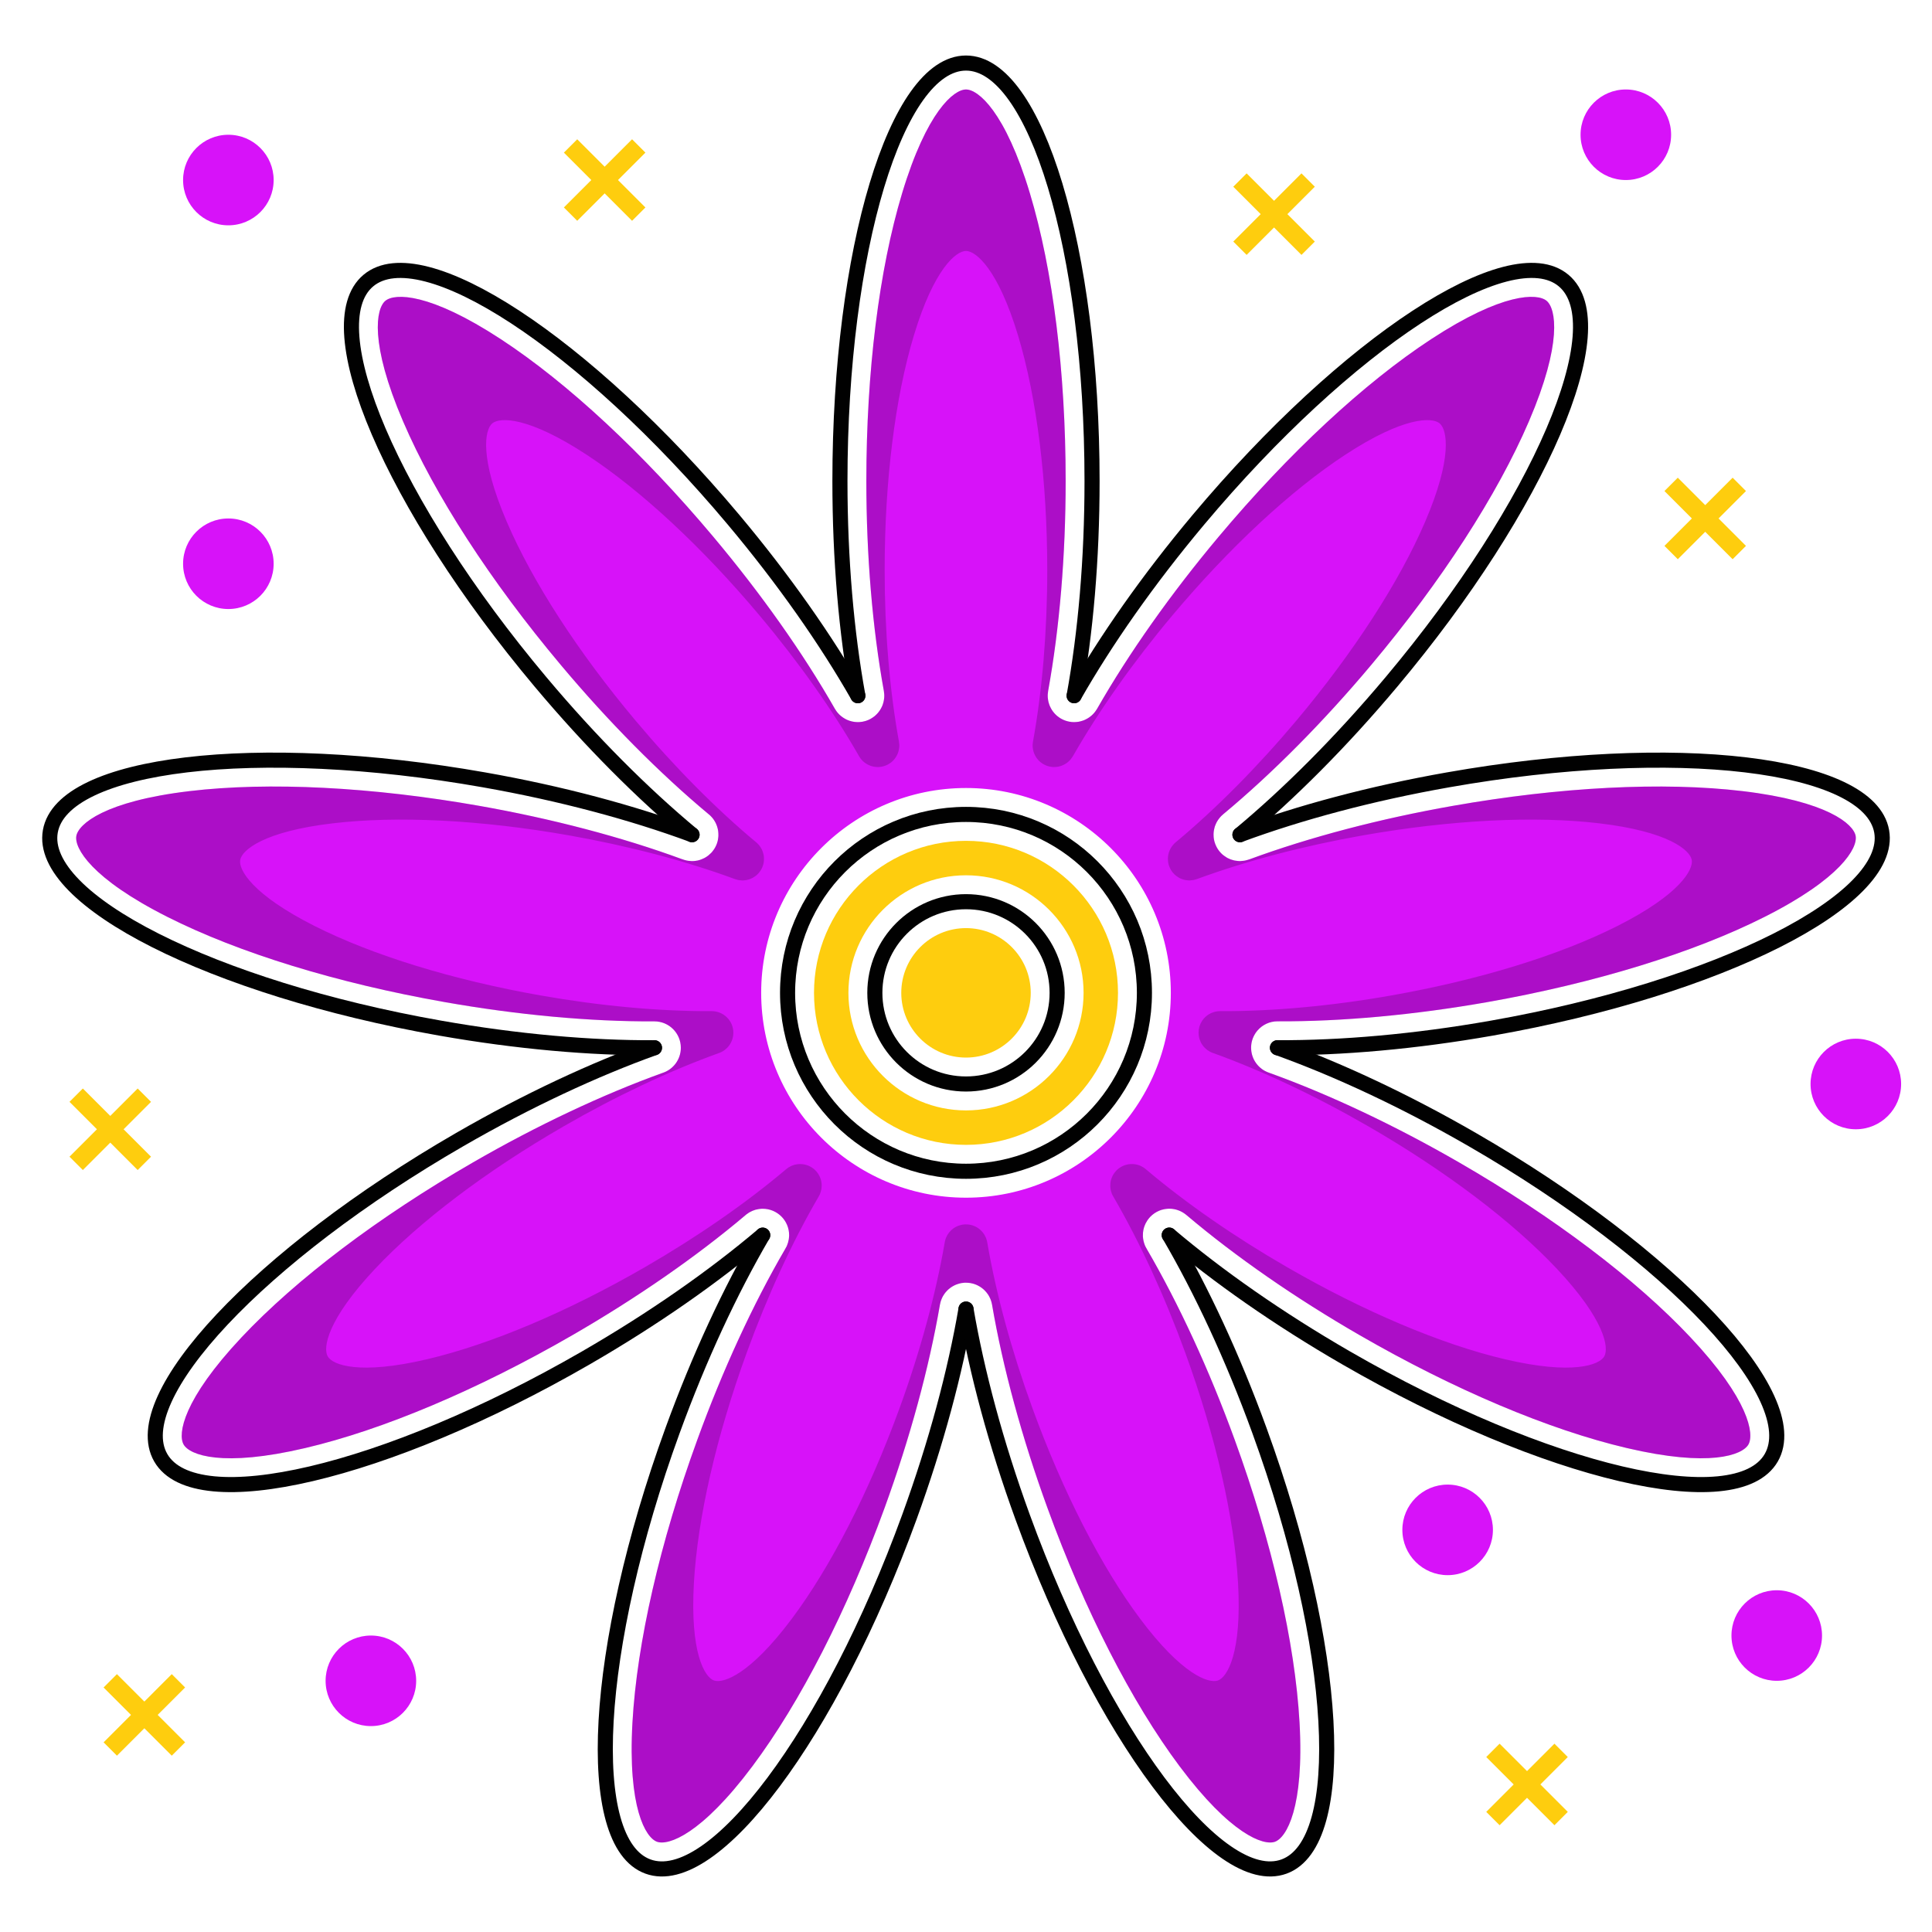 <?xml version="1.0" ?><!DOCTYPE svg  PUBLIC '-//W3C//DTD SVG 1.1//EN'  'http://www.w3.org/Graphics/SVG/1.1/DTD/svg11.dtd'><svg enable-background="new 0 0 512 512" height="512px" id="Calque_1" version="1.1" viewBox="0 0 512 512" width="512px" xml:space="preserve" xmlns="http://www.w3.org/2000/svg" xmlns:xlink="http://www.w3.org/1999/xlink"><path d="M256,245.958c-9.46,0-17.156,7.696-17.156,17.156c0,9.459,7.696,17.155,17.156,17.155  s17.156-7.696,17.156-17.155C273.156,253.654,265.46,245.958,256,245.958z" fill="#FECD0E"/><path d="M256,222.83c-22.21,0-40.28,18.07-40.28,40.28c0,22.22,18.07,40.29,40.28,40.29s40.28-18.07,40.28-40.29  C296.28,240.9,278.21,222.83,256,222.83z M256,294.27c-17.18,0-31.16-13.979-31.16-31.159c0-17.18,13.98-31.15,31.16-31.15  c17.18,0,31.16,13.97,31.16,31.15C287.16,280.29,273.179,294.27,256,294.27z" fill="#FECD0E"/><path d="M491.769,221.54c-0.56-3.16-7.5-9.22-29.979-11.89c-21.04-2.5-48.31-1.11-76.79,3.91  c-19.3,3.4-37.9,8.29-53.8,14.14c-0.04,0.02-0.09,0.03-0.13,0.04c-0.11,0.04-0.21,0.07-0.32,0.1c-0.26,0.09-0.52,0.16-0.78,0.21  c-0.13,0.03-0.26,0.04-0.39,0.06c-0.25,0.04-0.5,0.06-0.75,0.07c-0.07,0-0.15,0.02-0.22,0.02c-0.101,0-0.2-0.01-0.29-0.02  c-0.08,0-0.16,0-0.24-0.01c-0.29-0.02-0.58-0.06-0.87-0.12c-0.06-0.01-0.12-0.03-0.18-0.04c-0.24-0.05-0.48-0.12-0.721-0.21  c-0.069-0.02-0.149-0.05-0.22-0.07c-0.28-0.11-0.54-0.23-0.81-0.37c-0.061-0.04-0.12-0.08-0.181-0.11  c-0.22-0.13-0.43-0.27-0.63-0.42c-0.069-0.04-0.13-0.09-0.189-0.14c-0.221-0.16-0.431-0.34-0.62-0.54  c-0.03-0.03-0.05-0.05-0.07-0.08c-0.02-0.02-0.04-0.03-0.06-0.05c-0.061-0.07-0.12-0.14-0.181-0.21  c-0.08-0.09-0.149-0.17-0.229-0.26c-0.07-0.1-0.14-0.19-0.21-0.29c-0.061-0.09-0.13-0.19-0.2-0.29c-0.06-0.09-0.11-0.19-0.17-0.29  c-0.06-0.1-0.12-0.2-0.17-0.31c-0.05-0.1-0.101-0.2-0.14-0.31c-0.051-0.1-0.101-0.2-0.141-0.31s-0.08-0.21-0.109-0.32  c-0.04-0.11-0.08-0.22-0.11-0.32c-0.03-0.11-0.05-0.22-0.08-0.33c-0.021-0.11-0.05-0.22-0.07-0.33c-0.02-0.11-0.029-0.22-0.05-0.32  c-0.01-0.12-0.03-0.24-0.04-0.35c-0.01-0.11-0.01-0.21-0.01-0.32c-0.01-0.12-0.01-0.23-0.01-0.36c0-0.1,0.01-0.2,0.01-0.3  c0.01-0.12,0.02-0.24,0.03-0.37c0.01-0.1,0.029-0.19,0.04-0.29c0.02-0.12,0.04-0.25,0.069-0.37c0.021-0.1,0.04-0.19,0.07-0.29  c0.03-0.12,0.06-0.24,0.09-0.37c0.03-0.09,0.07-0.18,0.1-0.27c0.04-0.12,0.091-0.24,0.141-0.36c0.04-0.09,0.08-0.18,0.12-0.27  c0.06-0.12,0.109-0.23,0.17-0.35c0.05-0.09,0.109-0.17,0.16-0.26c0.069-0.11,0.13-0.22,0.199-0.33c0.061-0.08,0.131-0.17,0.19-0.25  c0.08-0.11,0.15-0.21,0.24-0.31c0.069-0.08,0.14-0.16,0.21-0.24c0.069-0.07,0.13-0.14,0.2-0.22c0.029-0.02,0.06-0.04,0.08-0.07  c0.02-0.02,0.029-0.03,0.05-0.05l0.01-0.01c0.04-0.04,0.09-0.07,0.13-0.11c0.07-0.06,0.14-0.13,0.21-0.2  c13.09-10.88,26.67-24.59,39.29-39.63c18.59-22.15,33.42-45.07,41.771-64.54c8.93-20.81,7.149-29.86,4.689-31.92  c-2.45-2.06-11.67-2.24-30.61,10.16c-17.72,11.6-37.72,30.19-56.31,52.35c-12.66,15.1-23.8,30.87-32.22,45.61  c-0.01,0.02-0.03,0.03-0.04,0.05c-0.03,0.05-0.061,0.1-0.09,0.15c-0.181,0.29-0.38,0.56-0.591,0.82  c-0.02,0.03-0.039,0.05-0.069,0.08c-0.24,0.28-0.5,0.53-0.771,0.76c-0.04,0.03-0.069,0.06-0.109,0.09  c-0.28,0.23-0.57,0.43-0.88,0.61c-0.04,0.03-0.091,0.05-0.131,0.07c-0.31,0.18-0.64,0.33-0.97,0.46c-0.04,0.01-0.08,0.02-0.109,0.03  c-0.341,0.12-0.681,0.21-1.021,0.28c-0.03,0-0.06,0.01-0.09,0.02c-0.37,0.06-0.74,0.09-1.12,0.1c-0.02,0-0.05,0.01-0.08,0.01  s-0.05-0.01-0.08-0.01c-0.109,0-0.22-0.01-0.33-0.01c-0.1-0.01-0.2-0.01-0.31-0.02c-0.12-0.02-0.24-0.04-0.37-0.06  c-0.061,0-0.11-0.01-0.17-0.02c-0.03,0-0.061-0.01-0.09-0.02c-0.15-0.03-0.29-0.06-0.44-0.1c-0.09-0.03-0.18-0.05-0.27-0.08  c-0.11-0.03-0.23-0.07-0.341-0.11c-0.119-0.05-0.229-0.09-0.35-0.14c-0.08-0.03-0.16-0.07-0.25-0.11c-0.13-0.07-0.27-0.13-0.4-0.21  c-0.029-0.01-0.06-0.02-0.079-0.04c-0.04-0.02-0.08-0.05-0.12-0.07c-0.13-0.08-0.271-0.17-0.4-0.26c-0.07-0.05-0.13-0.1-0.2-0.15  c-0.109-0.08-0.22-0.17-0.33-0.25c-0.08-0.07-0.149-0.14-0.229-0.21c-0.08-0.08-0.17-0.16-0.25-0.24c-0.08-0.09-0.16-0.17-0.24-0.26  c-0.07-0.08-0.14-0.16-0.2-0.24c-0.08-0.1-0.149-0.19-0.229-0.29c-0.061-0.09-0.12-0.17-0.17-0.26c-0.07-0.1-0.13-0.2-0.19-0.3  c-0.06-0.1-0.11-0.2-0.16-0.3c-0.05-0.09-0.1-0.18-0.14-0.28c-0.061-0.11-0.11-0.23-0.16-0.35c-0.03-0.08-0.06-0.17-0.09-0.25  c-0.05-0.13-0.09-0.27-0.13-0.4c-0.03-0.08-0.05-0.16-0.07-0.23c-0.03-0.14-0.06-0.29-0.09-0.43c-0.021-0.08-0.03-0.16-0.04-0.24  c-0.03-0.14-0.04-0.28-0.06-0.42c0-0.09-0.011-0.18-0.021-0.27c0-0.13-0.01-0.26-0.01-0.39c0-0.11,0.01-0.22,0.01-0.33  c0.01-0.11,0.021-0.22,0.03-0.33c0.01-0.13,0.03-0.26,0.05-0.39c0.01-0.06,0.01-0.12,0.02-0.19c3.03-16.69,4.641-35.93,4.641-55.64  c0-28.92-3.37-56.02-9.49-76.3c-6.54-21.68-13.71-27.46-16.92-27.46s-10.38,5.78-16.92,27.46c-6.12,20.28-9.49,47.38-9.49,76.3  c0,19.71,1.61,38.95,4.64,55.64c0.01,0.06,0.01,0.13,0.02,0.19c0.02,0.13,0.04,0.26,0.05,0.39c0.01,0.11,0.02,0.22,0.03,0.33  c0,0.11,0.01,0.22,0.01,0.33c0,0.13-0.01,0.26-0.01,0.39c-0.01,0.09-0.02,0.18-0.02,0.27c-0.02,0.14-0.03,0.28-0.06,0.42  c-0.01,0.08-0.02,0.16-0.04,0.24c-0.02,0.14-0.06,0.29-0.09,0.43c-0.02,0.07-0.04,0.15-0.07,0.23c-0.04,0.13-0.08,0.27-0.12,0.4  c-0.04,0.08-0.07,0.17-0.1,0.26c-0.05,0.11-0.1,0.23-0.15,0.34c-0.05,0.1-0.1,0.19-0.15,0.29c-0.05,0.1-0.1,0.19-0.16,0.29  c-0.06,0.1-0.12,0.21-0.19,0.31c-0.06,0.08-0.11,0.16-0.17,0.24c-0.07,0.1-0.15,0.21-0.23,0.31c-0.06,0.07-0.13,0.15-0.19,0.22  c-0.08,0.09-0.17,0.19-0.26,0.28c-0.07,0.07-0.15,0.15-0.23,0.22c-0.08,0.08-0.17,0.15-0.25,0.23c-0.1,0.08-0.2,0.15-0.3,0.23  c-0.08,0.06-0.16,0.12-0.24,0.17c-0.11,0.08-0.23,0.16-0.36,0.23c-0.04,0.03-0.09,0.07-0.14,0.09c-0.03,0.02-0.06,0.03-0.09,0.05  c-0.12,0.07-0.25,0.13-0.37,0.19c-0.09,0.04-0.19,0.09-0.28,0.13c-0.11,0.04-0.21,0.08-0.32,0.12c-0.12,0.05-0.25,0.09-0.37,0.13  c-0.08,0.02-0.16,0.04-0.24,0.06c-0.16,0.05-0.31,0.08-0.47,0.11c-0.02,0.01-0.05,0.02-0.08,0.02c-0.04,0.01-0.08,0.01-0.12,0.02  c-0.17,0.02-0.33,0.05-0.5,0.06c-0.07,0.01-0.14,0.01-0.21,0.02c-0.16,0.01-0.31,0.01-0.47,0.01c-0.08,0-0.16,0-0.25-0.01  c-0.14,0-0.28-0.01-0.42-0.03c-0.09-0.01-0.18-0.02-0.27-0.03c-0.13-0.02-0.26-0.04-0.39-0.07c-0.1-0.02-0.19-0.04-0.28-0.06  c-0.13-0.03-0.26-0.07-0.38-0.11c-0.09-0.02-0.17-0.05-0.26-0.08c-0.13-0.05-0.26-0.1-0.39-0.15c-0.07-0.03-0.15-0.06-0.22-0.09  c-0.14-0.07-0.27-0.14-0.41-0.21c-0.06-0.03-0.11-0.06-0.17-0.1c-0.14-0.08-0.28-0.16-0.41-0.25c-0.05-0.04-0.1-0.07-0.15-0.11  c-0.13-0.09-0.26-0.19-0.39-0.29c-0.05-0.04-0.1-0.08-0.15-0.13c-0.11-0.1-0.23-0.2-0.34-0.31c-0.05-0.06-0.11-0.12-0.17-0.18  c-0.09-0.1-0.18-0.2-0.27-0.3c-0.07-0.08-0.13-0.17-0.2-0.25c-0.06-0.09-0.13-0.18-0.2-0.28c-0.07-0.1-0.14-0.21-0.2-0.32  c-0.04-0.06-0.08-0.11-0.11-0.16c-8.41-14.74-19.56-30.51-32.23-45.61c-18.59-22.15-38.58-40.75-56.3-52.35  c-18.94-12.4-28.15-12.22-30.61-10.16c-2.46,2.06-4.24,11.11,4.69,31.92c8.35,19.47,23.18,42.39,41.77,64.53  c12.62,15.05,26.2,28.76,39.28,39.65c0.04,0.02,0.07,0.05,0.1,0.08c0.04,0.03,0.07,0.06,0.1,0.09c0.05,0.05,0.11,0.09,0.16,0.14  c0.05,0.05,0.1,0.1,0.15,0.16c0.07,0.07,0.14,0.14,0.2,0.21c0.1,0.1,0.18,0.21,0.27,0.31c0.06,0.08,0.12,0.16,0.18,0.23  c0.08,0.11,0.16,0.23,0.23,0.34c0.05,0.08,0.1,0.16,0.15,0.24c0.07,0.12,0.14,0.24,0.2,0.36l0.12,0.24  c0.06,0.12,0.11,0.25,0.16,0.38c0.04,0.08,0.07,0.16,0.1,0.25c0.04,0.13,0.09,0.26,0.12,0.39c0.03,0.08,0.05,0.17,0.07,0.25  c0.04,0.13,0.07,0.27,0.09,0.4c0.02,0.09,0.03,0.18,0.05,0.27c0.02,0.13,0.03,0.26,0.04,0.39c0.01,0.09,0.02,0.19,0.02,0.29  c0.01,0.12,0.01,0.24,0.01,0.37v0.3c-0.01,0.12-0.02,0.24-0.03,0.36c-0.01,0.11-0.02,0.21-0.04,0.32c-0.01,0.12-0.03,0.23-0.05,0.35  c-0.02,0.1-0.05,0.21-0.07,0.31c-0.03,0.12-0.06,0.23-0.09,0.34c-0.03,0.11-0.07,0.21-0.1,0.32c-0.04,0.11-0.08,0.22-0.13,0.33  c-0.04,0.1-0.08,0.2-0.13,0.3c-0.05,0.11-0.1,0.22-0.16,0.32c-0.05,0.1-0.1,0.19-0.16,0.29c-0.06,0.11-0.13,0.21-0.2,0.32  c-0.06,0.09-0.12,0.18-0.19,0.26c-0.07,0.11-0.15,0.2-0.23,0.3c-0.04,0.05-0.07,0.1-0.11,0.15c-0.03,0.04-0.07,0.07-0.11,0.11  s-0.07,0.09-0.12,0.14c-0.03,0.03-0.07,0.06-0.11,0.1c-0.2,0.2-0.4,0.38-0.62,0.56c-0.04,0.03-0.08,0.06-0.12,0.09  c-0.26,0.2-0.53,0.37-0.81,0.53c-0.06,0.03-0.12,0.06-0.19,0.1c-0.23,0.12-0.46,0.22-0.7,0.31c-0.07,0.03-0.14,0.06-0.21,0.08  c-0.3,0.11-0.6,0.2-0.9,0.26c-0.04,0-0.07,0.01-0.11,0.01c-0.27,0.06-0.55,0.09-0.83,0.11c-0.08,0-0.15,0.01-0.23,0.01  s-0.16,0.01-0.24,0.01c-0.1,0-0.2-0.02-0.3-0.02c-0.22-0.01-0.44-0.03-0.66-0.06c-0.16-0.02-0.31-0.05-0.47-0.08  c-0.22-0.05-0.43-0.1-0.64-0.17c-0.15-0.05-0.3-0.09-0.45-0.15c-0.06-0.02-0.13-0.04-0.19-0.06c-15.88-5.84-34.43-10.71-53.68-14.11  c-28.48-5.02-55.75-6.4-76.78-3.9c-22.49,2.67-29.43,8.73-29.99,11.89s3.89,11.23,24.11,21.43c18.91,9.55,45.01,17.57,73.49,22.589  c19.43,3.431,38.64,5.19,55.56,5.11h0.04c3.86,0,7,3.13,7,7c0,3.12-2.04,5.771-4.87,6.67c-15.96,5.76-33.33,13.96-50.23,23.72  c-25.05,14.46-46.83,30.931-61.34,46.37c-15.5,16.5-16.93,25.61-15.32,28.391c1.6,2.779,10.2,6.1,32.24,0.92  c20.63-4.84,45.78-15.471,70.82-29.931c17.02-9.829,32.84-20.8,45.76-31.72c0.07-0.06,0.14-0.12,0.21-0.18  c0.06-0.04,0.11-0.09,0.17-0.13c0.21-0.16,0.42-0.311,0.65-0.45c0.04-0.021,0.08-0.04,0.12-0.07c0.2-0.109,0.4-0.21,0.62-0.31  c0.06-0.03,0.13-0.061,0.2-0.09c0.25-0.101,0.5-0.19,0.76-0.271c0.03-0.01,0.06-0.01,0.09-0.02c0.24-0.061,0.49-0.11,0.74-0.15  c0.07-0.01,0.14-0.02,0.22-0.03c0.28-0.04,0.56-0.06,0.86-0.06c3.86,0,7,3.13,7,7c0,0.3-0.03,0.6-0.07,0.9  c-0.01,0.06-0.01,0.119-0.02,0.189c-0.05,0.28-0.11,0.561-0.19,0.83c-0.01,0.05-0.02,0.09-0.04,0.13c-0.07,0.25-0.16,0.49-0.26,0.72  c-0.02,0.051-0.04,0.101-0.06,0.15c-0.12,0.25-0.25,0.49-0.4,0.73c-0.01,0.02-0.02,0.039-0.03,0.06  c-8.52,14.62-16.56,32.08-23.26,50.51c-9.9,27.17-16,53.78-17.19,74.94c-1.27,22.6,3.49,30.49,6.5,31.59  c3.02,1.09,11.74-1.89,25.3-20.021c12.69-16.96,25.12-41.27,35.02-68.449c6.72-18.471,11.79-37.101,14.67-53.87  c0.01-0.04,0.02-0.08,0.03-0.12c0.03-0.16,0.06-0.33,0.11-0.49c0.02-0.07,0.04-0.149,0.06-0.22c0.04-0.141,0.09-0.28,0.14-0.41  c0.03-0.09,0.07-0.19,0.11-0.28c0.04-0.109,0.09-0.22,0.14-0.319c0.05-0.11,0.11-0.21,0.16-0.32c0.05-0.09,0.1-0.18,0.16-0.271  c0.06-0.1,0.13-0.21,0.2-0.31c0.06-0.08,0.11-0.17,0.17-0.24c0.08-0.1,0.15-0.2,0.23-0.3c0.07-0.08,0.14-0.16,0.21-0.229  c0.07-0.091,0.15-0.171,0.23-0.25c0.08-0.091,0.17-0.171,0.26-0.25c0.07-0.061,0.15-0.131,0.23-0.19c0.1-0.09,0.2-0.17,0.3-0.24  c0.08-0.06,0.15-0.109,0.22-0.16c0.12-0.08,0.23-0.149,0.35-0.22c0.07-0.05,0.15-0.09,0.23-0.13c0.12-0.07,0.24-0.13,0.36-0.19  c0.09-0.04,0.18-0.08,0.27-0.119c0.11-0.051,0.22-0.091,0.34-0.131c0.11-0.04,0.22-0.08,0.33-0.109c0.1-0.03,0.21-0.061,0.31-0.09  c0.13-0.03,0.25-0.061,0.38-0.091c0.06-0.01,0.12-0.029,0.19-0.04c0.04-0.01,0.07-0.01,0.11-0.01c0.13-0.02,0.26-0.04,0.39-0.05  c0.11-0.01,0.22-0.02,0.33-0.03h0.33c0.13,0,0.26,0,0.39,0.011c0.09,0,0.18,0.01,0.27,0.02c0.15,0.01,0.301,0.03,0.44,0.05  c0.04,0.01,0.07,0.01,0.11,0.01c0.05,0.011,0.1,0.03,0.149,0.04c0.141,0.021,0.28,0.061,0.42,0.091c0.101,0.029,0.2,0.06,0.29,0.08  c0.12,0.039,0.23,0.079,0.351,0.119c0.109,0.04,0.22,0.08,0.33,0.131c0.09,0.039,0.18,0.079,0.27,0.119  c0.12,0.061,0.24,0.12,0.36,0.19c0.08,0.04,0.149,0.08,0.229,0.13c0.12,0.07,0.23,0.14,0.351,0.22c0.069,0.051,0.14,0.101,0.21,0.15  c0.109,0.08,0.21,0.16,0.319,0.25c0.07,0.06,0.15,0.13,0.221,0.19c0.09,0.079,0.18,0.159,0.26,0.25  c0.08,0.079,0.16,0.159,0.229,0.25c0.07,0.069,0.141,0.149,0.21,0.229c0.08,0.1,0.16,0.2,0.23,0.3c0.06,0.08,0.11,0.15,0.17,0.23  c0.07,0.109,0.14,0.22,0.21,0.33c0.05,0.09,0.1,0.17,0.14,0.25c0.061,0.109,0.12,0.22,0.17,0.34c0.051,0.1,0.091,0.2,0.141,0.3  c0.04,0.1,0.08,0.2,0.12,0.3c0.04,0.13,0.08,0.25,0.12,0.38c0.029,0.08,0.06,0.17,0.079,0.261c0.04,0.149,0.07,0.3,0.101,0.449  c0.01,0.051,0.02,0.091,0.03,0.141c2.869,16.75,7.949,35.38,14.68,53.87c9.89,27.18,22.33,51.489,35.01,68.449  c13.561,18.131,22.28,21.11,25.29,20.021c3.021-1.1,7.78-8.99,6.51-31.59c-1.189-21.16-7.29-47.771-17.18-74.94  c-6.72-18.46-14.78-35.939-23.3-50.56c-0.021-0.03-0.04-0.07-0.05-0.101c-0.19-0.31-0.351-0.62-0.48-0.939  c0-0.021-0.01-0.03-0.01-0.05c-0.13-0.311-0.22-0.631-0.3-0.96c-0.011-0.061-0.03-0.11-0.04-0.171  c-0.07-0.319-0.11-0.649-0.141-0.979c0-0.07,0-0.14-0.01-0.21c-0.01-0.33,0-0.66,0.03-0.99c0.01-0.05,0.02-0.1,0.03-0.16  c0.029-0.31,0.09-0.609,0.17-0.91c0.02-0.05,0.02-0.1,0.04-0.149c0.09-0.311,0.21-0.62,0.35-0.92c0.03-0.07,0.06-0.15,0.09-0.22  c0.15-0.29,0.32-0.58,0.5-0.851c0.04-0.07,0.09-0.12,0.13-0.18c0.21-0.28,0.431-0.55,0.67-0.8l0.03-0.03  c0.29-0.29,0.6-0.54,0.93-0.771c0.04-0.029,0.091-0.069,0.131-0.1c0.13-0.08,0.26-0.16,0.39-0.23c0.07-0.039,0.13-0.079,0.189-0.119  c0.131-0.07,0.261-0.12,0.391-0.181c0.069-0.04,0.149-0.08,0.22-0.109c0.12-0.051,0.25-0.091,0.38-0.141  c0.08-0.029,0.16-0.06,0.25-0.09c0.12-0.03,0.24-0.06,0.37-0.09c0.09-0.03,0.18-0.05,0.271-0.07c0.119-0.02,0.239-0.04,0.359-0.06  c0.101-0.021,0.2-0.03,0.3-0.04c0.11-0.021,0.23-0.021,0.351-0.03c0.1-0.01,0.2-0.01,0.3-0.02c0.12,0,0.23,0.01,0.35,0.01  c0.101,0,0.21,0.01,0.32,0.01c0.11,0.01,0.22,0.03,0.33,0.04s0.21,0.03,0.32,0.05c0.109,0.021,0.22,0.04,0.319,0.061  c0.11,0.029,0.221,0.05,0.33,0.08c0.101,0.029,0.21,0.06,0.311,0.1c0.109,0.03,0.22,0.07,0.319,0.11c0.101,0.04,0.2,0.08,0.301,0.12  c0.109,0.05,0.21,0.1,0.319,0.149c0.101,0.05,0.19,0.101,0.28,0.15c0.11,0.05,0.21,0.12,0.31,0.18  c0.091,0.061,0.181,0.12,0.271,0.18c0.1,0.061,0.2,0.141,0.29,0.21l0.27,0.211c0.03,0.029,0.07,0.06,0.11,0.09  c12.93,10.939,28.75,21.91,45.77,31.739c25.051,14.46,50.2,25.091,70.82,29.931c22.04,5.18,30.641,1.859,32.25-0.92  c1.601-2.78,0.18-11.891-15.33-28.391c-14.5-15.439-36.29-31.91-61.33-46.37c-16.989-9.8-34.399-18.02-50.34-23.76  c-0.01,0-0.02-0.01-0.03-0.01c-0.319-0.11-0.619-0.24-0.909-0.39c-0.03-0.011-0.061-0.021-0.091-0.04  c-0.3-0.15-0.579-0.33-0.85-0.521c-0.03-0.03-0.07-0.05-0.1-0.08c-0.53-0.399-1.011-0.87-1.41-1.41  c-0.03-0.04-0.061-0.069-0.08-0.109c-0.2-0.271-0.37-0.55-0.53-0.851c-0.01-0.02-0.02-0.029-0.03-0.05  c-0.14-0.29-0.27-0.59-0.38-0.91c-0.01-0.029-0.02-0.06-0.029-0.09c-0.11-0.32-0.19-0.649-0.24-0.979  c-0.01-0.051-0.021-0.101-0.03-0.15c-0.05-0.35-0.08-0.7-0.08-1.07c0-1.39,0.41-2.68,1.12-3.77c0.021-0.04,0.05-0.08,0.07-0.13  c0.069-0.09,0.14-0.19,0.22-0.28c0.06-0.08,0.12-0.17,0.19-0.26c0.029-0.04,0.069-0.08,0.109-0.12c1.28-1.48,3.17-2.42,5.28-2.42  c0.01,0,0.02,0,0.02,0c16.971,0.09,36.23-1.68,55.61-5.09c28.48-5.03,54.58-13.05,73.49-22.6  C487.88,232.77,492.33,224.7,491.769,221.54z M256,317.401c-29.93,0-54.28-24.351-54.28-54.29c0-29.93,24.35-54.28,54.28-54.28  c29.93,0,54.28,24.35,54.28,54.28C310.28,293.05,285.929,317.401,256,317.401z" fill="#D712F9"/><path d="M491.769,221.547c-0.561-3.16-7.5-9.22-29.98-11.89c-21.039-2.5-48.309-1.11-76.789,3.91  c-19.301,3.399-37.9,8.29-53.801,14.14c-0.039,0.021-0.09,0.03-0.129,0.04c-0.111,0.04-0.211,0.07-0.32,0.1  c-0.26,0.091-0.52,0.16-0.779,0.21c-0.131,0.03-0.262,0.04-0.391,0.061c-0.25,0.04-0.5,0.06-0.75,0.07c-0.07,0-0.15,0.02-0.221,0.02  c-0.1,0-0.199-0.01-0.289-0.02c-0.08,0-0.16,0-0.24-0.011c-0.291-0.02-0.58-0.06-0.871-0.12c-0.059-0.01-0.119-0.029-0.18-0.04  c-0.24-0.05-0.479-0.119-0.719-0.21c-0.07-0.02-0.15-0.05-0.221-0.069c-0.279-0.11-0.539-0.23-0.811-0.37  c-0.059-0.04-0.119-0.08-0.18-0.11c-0.219-0.13-0.43-0.27-0.629-0.42c-0.07-0.04-0.131-0.09-0.191-0.14  c-0.219-0.16-0.43-0.34-0.619-0.54c-0.029-0.03-0.051-0.05-0.07-0.08c-0.02-0.021-0.039-0.03-0.061-0.05  c-0.059-0.07-0.119-0.141-0.18-0.21c-0.08-0.09-0.15-0.17-0.23-0.261c-0.068-0.1-0.139-0.189-0.209-0.29  c-0.061-0.09-0.131-0.189-0.201-0.289c-0.059-0.091-0.109-0.19-0.17-0.29c-0.059-0.101-0.119-0.2-0.17-0.311  c-0.049-0.1-0.1-0.2-0.139-0.31c-0.051-0.101-0.1-0.2-0.141-0.311c-0.039-0.109-0.08-0.21-0.109-0.319  c-0.041-0.11-0.08-0.221-0.111-0.32c-0.029-0.11-0.049-0.22-0.08-0.33c-0.02-0.11-0.049-0.22-0.068-0.33  c-0.021-0.11-0.031-0.22-0.051-0.32c-0.01-0.12-0.029-0.239-0.039-0.35c-0.012-0.11-0.012-0.21-0.012-0.32  c-0.01-0.12-0.01-0.229-0.01-0.359c0-0.101,0.01-0.2,0.01-0.301c0.012-0.119,0.021-0.239,0.031-0.369  c0.01-0.101,0.029-0.19,0.039-0.29c0.02-0.12,0.041-0.25,0.07-0.37c0.02-0.101,0.041-0.19,0.07-0.29  c0.029-0.12,0.061-0.24,0.09-0.37c0.029-0.09,0.07-0.18,0.1-0.271c0.041-0.119,0.09-0.239,0.141-0.359  c0.039-0.09,0.08-0.181,0.119-0.271c0.061-0.12,0.111-0.229,0.17-0.35c0.051-0.09,0.111-0.17,0.16-0.26  c0.07-0.11,0.131-0.221,0.201-0.33c0.059-0.08,0.129-0.17,0.189-0.25c0.08-0.11,0.15-0.21,0.24-0.311  c0.07-0.08,0.141-0.16,0.209-0.239c0.07-0.07,0.131-0.141,0.201-0.221c0.029-0.02,0.059-0.04,0.08-0.069  c0.02-0.021,0.029-0.03,0.049-0.051l0.01-0.01c0.041-0.04,0.092-0.07,0.131-0.11c0.07-0.06,0.141-0.13,0.211-0.199  c13.09-10.88,26.67-24.59,39.289-39.63c18.59-22.15,33.42-45.07,41.77-64.54c8.93-20.811,7.15-29.86,4.691-31.92  c-2.451-2.061-11.672-2.24-30.611,10.159c-17.719,11.601-37.719,30.19-56.311,52.351c-12.658,15.1-23.799,30.87-32.219,45.609  c-0.01,0.021-0.031,0.03-0.041,0.051c-0.029,0.05-0.059,0.1-0.09,0.149c-0.18,0.29-0.379,0.561-0.59,0.82  c-0.02,0.03-0.039,0.05-0.07,0.08c-0.24,0.28-0.5,0.53-0.77,0.76c-0.039,0.03-0.07,0.06-0.109,0.09  c-0.281,0.23-0.57,0.431-0.881,0.61c-0.039,0.03-0.09,0.05-0.129,0.07c-0.311,0.18-0.641,0.329-0.971,0.46  c-0.039,0.01-0.08,0.02-0.109,0.029c-0.34,0.12-0.68,0.21-1.021,0.28c-0.029,0-0.059,0.01-0.09,0.02  c-0.369,0.061-0.738,0.091-1.119,0.101c-0.02,0-0.051,0.01-0.08,0.01s-0.051-0.01-0.08-0.01c-0.109,0-0.221-0.01-0.33-0.01  c-0.1-0.011-0.199-0.011-0.311-0.021c-0.119-0.02-0.24-0.04-0.369-0.06c-0.061,0-0.109-0.011-0.17-0.021  c-0.029,0-0.061-0.01-0.09-0.02c-0.15-0.03-0.291-0.061-0.439-0.101c-0.092-0.029-0.182-0.05-0.271-0.08  c-0.109-0.029-0.229-0.069-0.34-0.109c-0.119-0.05-0.23-0.09-0.35-0.141c-0.08-0.029-0.16-0.069-0.25-0.109  c-0.131-0.07-0.27-0.13-0.4-0.21c-0.029-0.01-0.061-0.021-0.08-0.04c-0.039-0.021-0.08-0.05-0.119-0.07  c-0.131-0.08-0.27-0.17-0.4-0.26c-0.07-0.05-0.131-0.101-0.199-0.15c-0.111-0.08-0.221-0.17-0.33-0.25  c-0.08-0.069-0.15-0.14-0.23-0.21c-0.08-0.08-0.17-0.16-0.25-0.24c-0.08-0.09-0.16-0.17-0.24-0.26c-0.07-0.08-0.141-0.16-0.199-0.24  c-0.08-0.1-0.15-0.189-0.23-0.289c-0.061-0.091-0.121-0.171-0.17-0.261c-0.07-0.1-0.131-0.2-0.189-0.3  c-0.061-0.1-0.111-0.2-0.16-0.3c-0.051-0.09-0.102-0.18-0.141-0.28c-0.061-0.109-0.109-0.229-0.16-0.35  c-0.029-0.08-0.061-0.17-0.09-0.25c-0.051-0.13-0.09-0.271-0.131-0.4c-0.029-0.08-0.049-0.16-0.068-0.229  c-0.031-0.141-0.061-0.29-0.092-0.431c-0.02-0.08-0.029-0.16-0.039-0.239c-0.029-0.141-0.041-0.28-0.061-0.421  c0-0.09-0.01-0.18-0.02-0.27c0-0.13-0.01-0.26-0.01-0.39c0-0.11,0.01-0.221,0.01-0.33c0.01-0.11,0.02-0.221,0.029-0.33  c0.01-0.13,0.031-0.26,0.051-0.391c0.01-0.06,0.01-0.119,0.02-0.189c3.031-16.69,4.641-35.93,4.641-55.64  c0-28.921-3.371-56.021-9.49-76.301c-6.539-21.68-13.711-27.46-16.92-27.46c-3.21,0-10.38,5.78-16.92,27.46  c-6.12,20.28-9.489,47.38-9.489,76.301c0,19.71,1.609,38.949,4.64,55.64c0.01,0.06,0.01,0.13,0.02,0.189  c0.021,0.131,0.04,0.261,0.051,0.391c0.01,0.109,0.02,0.22,0.029,0.33c0,0.109,0.011,0.22,0.011,0.33c0,0.13-0.011,0.26-0.011,0.39  c-0.01,0.09-0.02,0.18-0.02,0.27c-0.021,0.141-0.03,0.28-0.061,0.421c-0.01,0.079-0.02,0.159-0.04,0.239  c-0.02,0.141-0.06,0.29-0.09,0.431c-0.02,0.069-0.04,0.149-0.069,0.229c-0.04,0.13-0.08,0.271-0.12,0.4  c-0.04,0.08-0.07,0.17-0.101,0.26c-0.05,0.11-0.1,0.23-0.149,0.34c-0.05,0.101-0.101,0.19-0.15,0.29c-0.05,0.101-0.1,0.19-0.16,0.29  c-0.06,0.1-0.12,0.21-0.189,0.311c-0.061,0.079-0.11,0.159-0.17,0.239c-0.07,0.101-0.15,0.21-0.23,0.311  c-0.06,0.069-0.13,0.149-0.189,0.22c-0.08,0.09-0.17,0.19-0.261,0.28c-0.069,0.069-0.149,0.149-0.229,0.22  c-0.08,0.08-0.17,0.15-0.25,0.23c-0.101,0.079-0.2,0.149-0.3,0.229c-0.08,0.06-0.16,0.12-0.24,0.17c-0.11,0.08-0.23,0.16-0.36,0.23  c-0.04,0.029-0.09,0.069-0.14,0.09c-0.03,0.02-0.061,0.03-0.09,0.05c-0.12,0.07-0.25,0.13-0.37,0.19c-0.09,0.04-0.19,0.09-0.28,0.13  c-0.11,0.04-0.21,0.08-0.32,0.12c-0.119,0.05-0.25,0.09-0.369,0.13c-0.08,0.02-0.16,0.04-0.24,0.06c-0.16,0.05-0.311,0.08-0.47,0.11  c-0.021,0.01-0.051,0.02-0.08,0.02c-0.04,0.01-0.08,0.01-0.12,0.021c-0.17,0.02-0.33,0.05-0.5,0.06  c-0.07,0.01-0.141,0.01-0.21,0.021c-0.16,0.01-0.311,0.01-0.471,0.01c-0.08,0-0.159,0-0.25-0.01c-0.14,0-0.279-0.011-0.42-0.03  c-0.09-0.01-0.18-0.021-0.27-0.03c-0.13-0.02-0.26-0.04-0.391-0.069c-0.1-0.021-0.189-0.04-0.279-0.061  c-0.13-0.03-0.26-0.07-0.38-0.11c-0.091-0.02-0.17-0.05-0.261-0.079c-0.13-0.051-0.26-0.101-0.39-0.15  c-0.07-0.03-0.15-0.061-0.22-0.09c-0.141-0.07-0.271-0.141-0.41-0.21c-0.061-0.03-0.11-0.061-0.17-0.101  c-0.141-0.08-0.28-0.16-0.41-0.25c-0.05-0.04-0.1-0.069-0.15-0.109c-0.13-0.09-0.26-0.19-0.39-0.29c-0.05-0.04-0.1-0.08-0.15-0.13  c-0.109-0.101-0.229-0.2-0.34-0.311c-0.05-0.06-0.109-0.12-0.17-0.18c-0.09-0.101-0.18-0.2-0.27-0.3c-0.07-0.08-0.13-0.17-0.2-0.25  c-0.061-0.091-0.13-0.181-0.2-0.28s-0.14-0.21-0.2-0.32c-0.04-0.06-0.08-0.109-0.109-0.16c-8.41-14.739-19.561-30.51-32.23-45.609  c-18.59-22.15-38.58-40.75-56.3-52.351c-18.94-12.399-28.15-12.22-30.61-10.159c-2.46,2.06-4.239,11.109,4.69,31.92  c8.35,19.47,23.18,42.39,41.77,64.529c12.62,15.051,26.2,28.761,39.28,39.65c0.04,0.02,0.07,0.05,0.1,0.08  c0.04,0.03,0.07,0.06,0.101,0.09c0.05,0.05,0.11,0.09,0.16,0.14c0.05,0.051,0.1,0.101,0.149,0.16c0.07,0.07,0.141,0.141,0.2,0.21  c0.101,0.101,0.18,0.21,0.271,0.311c0.06,0.08,0.119,0.16,0.18,0.229c0.08,0.11,0.16,0.23,0.229,0.34  c0.051,0.08,0.101,0.16,0.15,0.24c0.07,0.12,0.14,0.24,0.2,0.36l0.12,0.24c0.06,0.119,0.109,0.25,0.16,0.38  c0.04,0.08,0.069,0.159,0.1,0.25c0.04,0.13,0.09,0.26,0.12,0.39c0.03,0.08,0.05,0.17,0.07,0.25c0.039,0.13,0.069,0.27,0.09,0.4  c0.02,0.09,0.029,0.18,0.05,0.27c0.02,0.13,0.03,0.26,0.04,0.39c0.01,0.091,0.02,0.19,0.02,0.29c0.011,0.12,0.011,0.24,0.011,0.37  v0.3c-0.011,0.12-0.021,0.24-0.03,0.36c-0.01,0.11-0.021,0.21-0.04,0.32c-0.01,0.12-0.03,0.229-0.05,0.35  c-0.021,0.101-0.051,0.21-0.07,0.311c-0.03,0.12-0.06,0.229-0.09,0.34c-0.03,0.109-0.07,0.21-0.101,0.319  c-0.04,0.11-0.079,0.221-0.13,0.33c-0.04,0.101-0.08,0.2-0.13,0.301c-0.05,0.109-0.1,0.22-0.16,0.319  c-0.05,0.101-0.1,0.19-0.159,0.29c-0.061,0.11-0.131,0.21-0.2,0.32c-0.061,0.09-0.12,0.18-0.19,0.26c-0.07,0.11-0.149,0.2-0.229,0.3  c-0.04,0.051-0.07,0.101-0.11,0.15c-0.03,0.04-0.07,0.07-0.11,0.11s-0.069,0.09-0.12,0.14c-0.029,0.03-0.069,0.06-0.109,0.1  c-0.2,0.2-0.4,0.38-0.62,0.561c-0.04,0.03-0.08,0.06-0.12,0.09c-0.26,0.2-0.53,0.37-0.81,0.53c-0.061,0.029-0.12,0.06-0.19,0.1  c-0.229,0.12-0.46,0.22-0.7,0.311c-0.069,0.029-0.14,0.06-0.21,0.079c-0.3,0.11-0.6,0.2-0.899,0.261c-0.04,0-0.07,0.01-0.11,0.01  c-0.27,0.06-0.55,0.09-0.83,0.11c-0.08,0-0.15,0.01-0.229,0.01c-0.08,0-0.16,0.01-0.24,0.01c-0.101,0-0.2-0.02-0.3-0.02  c-0.221-0.011-0.44-0.03-0.66-0.061c-0.16-0.02-0.311-0.05-0.471-0.08c-0.22-0.05-0.43-0.1-0.64-0.17  c-0.149-0.05-0.3-0.09-0.45-0.149c-0.06-0.021-0.13-0.04-0.189-0.061c-15.88-5.84-34.431-10.71-53.681-14.11  c-28.479-5.02-55.75-6.399-76.779-3.899c-22.49,2.67-29.431,8.729-29.99,11.89s3.89,11.23,24.11,21.431  c18.909,9.55,45.01,17.569,73.489,22.589c19.431,3.43,38.641,5.189,55.561,5.109h0.04c3.859,0,7,3.13,7,7  c0,3.12-2.04,5.771-4.87,6.67c-15.96,5.761-33.33,13.96-50.23,23.721c-25.05,14.46-46.83,30.93-61.34,46.37  c-15.5,16.5-16.93,25.609-15.319,28.39c1.6,2.78,10.199,6.1,32.239,0.92c20.63-4.84,45.78-15.47,70.82-29.93  c17.02-9.83,32.84-20.801,45.76-31.721c0.07-0.06,0.141-0.119,0.21-0.18c0.061-0.04,0.11-0.09,0.17-0.13  c0.21-0.16,0.42-0.31,0.65-0.45c0.04-0.02,0.08-0.04,0.12-0.07c0.2-0.109,0.399-0.21,0.62-0.31c0.06-0.03,0.13-0.06,0.199-0.09  c0.25-0.101,0.5-0.19,0.761-0.271c0.029-0.01,0.06-0.01,0.09-0.02c0.24-0.061,0.49-0.11,0.74-0.15c0.069-0.01,0.14-0.02,0.22-0.029  c0.28-0.04,0.56-0.061,0.86-0.061c3.859,0,7,3.13,7,7c0,0.3-0.03,0.601-0.07,0.9c-0.01,0.06-0.01,0.12-0.021,0.189  c-0.05,0.28-0.109,0.561-0.189,0.83c-0.01,0.05-0.021,0.09-0.04,0.13c-0.07,0.25-0.16,0.49-0.26,0.721  c-0.021,0.05-0.04,0.1-0.061,0.149c-0.12,0.25-0.25,0.49-0.399,0.73c-0.011,0.02-0.021,0.04-0.03,0.06  c-8.521,14.62-16.561,32.08-23.26,50.51c-9.9,27.171-16,53.78-17.19,74.94c-1.27,22.6,3.49,30.49,6.5,31.59  c3.021,1.09,11.74-1.89,25.3-20.02c12.69-16.96,25.12-41.271,35.021-68.45c6.72-18.47,11.79-37.101,14.67-53.87  c0.01-0.04,0.02-0.08,0.03-0.12c0.029-0.16,0.06-0.33,0.109-0.49c0.021-0.069,0.04-0.149,0.061-0.22c0.04-0.14,0.09-0.28,0.14-0.41  c0.03-0.09,0.07-0.189,0.11-0.279c0.04-0.11,0.09-0.221,0.14-0.32c0.05-0.11,0.11-0.21,0.16-0.32c0.05-0.09,0.1-0.18,0.16-0.27  c0.06-0.101,0.13-0.21,0.199-0.311c0.061-0.08,0.11-0.17,0.171-0.24c0.079-0.1,0.149-0.199,0.229-0.3  c0.07-0.08,0.14-0.16,0.21-0.229c0.07-0.09,0.15-0.17,0.23-0.25c0.08-0.09,0.17-0.17,0.26-0.25c0.07-0.061,0.149-0.13,0.229-0.19  c0.101-0.09,0.2-0.17,0.301-0.24c0.08-0.06,0.149-0.109,0.22-0.159c0.12-0.08,0.229-0.15,0.35-0.221c0.07-0.05,0.15-0.09,0.23-0.13  c0.12-0.069,0.24-0.13,0.359-0.189c0.091-0.04,0.181-0.08,0.271-0.12c0.11-0.05,0.22-0.09,0.34-0.13c0.11-0.04,0.22-0.08,0.33-0.11  c0.1-0.03,0.21-0.06,0.31-0.09c0.131-0.03,0.25-0.061,0.381-0.09c0.06-0.011,0.119-0.03,0.189-0.04  c0.04-0.011,0.07-0.011,0.11-0.011c0.13-0.02,0.26-0.039,0.39-0.05c0.11-0.01,0.22-0.02,0.33-0.029h0.33c0.13,0,0.26,0,0.39,0.01  c0.09,0,0.181,0.01,0.271,0.02c0.148,0.011,0.299,0.03,0.439,0.05c0.039,0.011,0.07,0.011,0.109,0.011  c0.051,0.01,0.1,0.029,0.15,0.04c0.141,0.02,0.279,0.06,0.42,0.09c0.1,0.03,0.199,0.06,0.291,0.08c0.119,0.04,0.229,0.08,0.35,0.12  c0.109,0.04,0.219,0.08,0.33,0.13l0.27,0.12c0.119,0.06,0.24,0.12,0.359,0.189c0.08,0.04,0.15,0.08,0.23,0.13  c0.119,0.07,0.23,0.141,0.35,0.221c0.07,0.05,0.141,0.1,0.211,0.149c0.109,0.08,0.209,0.16,0.32,0.25  c0.068,0.061,0.148,0.13,0.219,0.19c0.09,0.08,0.18,0.16,0.26,0.25c0.08,0.08,0.16,0.16,0.23,0.25  c0.07,0.069,0.141,0.149,0.211,0.229c0.08,0.101,0.16,0.2,0.229,0.3c0.061,0.08,0.111,0.15,0.17,0.23  c0.07,0.11,0.141,0.22,0.211,0.33c0.051,0.09,0.1,0.17,0.141,0.25c0.059,0.11,0.119,0.22,0.17,0.34c0.049,0.1,0.09,0.2,0.139,0.3  c0.041,0.101,0.08,0.2,0.121,0.3c0.039,0.131,0.08,0.25,0.119,0.381c0.031,0.08,0.061,0.17,0.08,0.26c0.041,0.149,0.07,0.3,0.1,0.45  c0.012,0.05,0.021,0.09,0.031,0.14c2.869,16.75,7.949,35.38,14.68,53.87c9.891,27.18,22.33,51.49,35.01,68.45  c13.561,18.13,22.279,21.109,25.291,20.02c3.02-1.1,7.779-8.99,6.51-31.59c-1.191-21.16-7.291-47.77-17.182-74.94  c-6.719-18.46-14.779-35.939-23.299-50.56c-0.02-0.03-0.041-0.07-0.051-0.1c-0.189-0.311-0.35-0.62-0.479-0.94  c0-0.02-0.012-0.03-0.012-0.05c-0.129-0.311-0.219-0.63-0.299-0.96c-0.01-0.061-0.031-0.11-0.041-0.17  c-0.07-0.32-0.109-0.65-0.139-0.98c0-0.069,0-0.14-0.01-0.21c-0.012-0.33,0-0.66,0.029-0.99c0.01-0.05,0.02-0.1,0.029-0.159  c0.031-0.311,0.09-0.61,0.17-0.91c0.021-0.05,0.021-0.101,0.041-0.15c0.09-0.31,0.209-0.62,0.35-0.92  c0.029-0.07,0.061-0.15,0.09-0.22c0.15-0.29,0.32-0.58,0.5-0.851c0.041-0.069,0.09-0.12,0.131-0.18c0.209-0.28,0.43-0.55,0.67-0.8  l0.029-0.03c0.289-0.29,0.6-0.54,0.93-0.77c0.041-0.03,0.09-0.07,0.131-0.101c0.129-0.08,0.26-0.16,0.389-0.229  c0.07-0.04,0.131-0.08,0.191-0.12c0.129-0.07,0.26-0.12,0.389-0.18c0.07-0.04,0.15-0.08,0.221-0.11c0.119-0.05,0.25-0.09,0.381-0.14  c0.08-0.03,0.158-0.061,0.25-0.091c0.119-0.029,0.238-0.06,0.369-0.09c0.09-0.03,0.18-0.05,0.27-0.069  c0.121-0.021,0.24-0.04,0.361-0.061c0.1-0.02,0.199-0.03,0.299-0.04c0.109-0.02,0.23-0.02,0.35-0.03  c0.102-0.01,0.201-0.01,0.301-0.02c0.119,0,0.23,0.01,0.35,0.01c0.1,0,0.211,0.01,0.32,0.01c0.109,0.011,0.221,0.03,0.33,0.04  c0.109,0.011,0.209,0.03,0.32,0.051c0.109,0.02,0.219,0.04,0.32,0.06c0.109,0.03,0.219,0.05,0.33,0.08  c0.1,0.03,0.209,0.06,0.309,0.1c0.111,0.03,0.221,0.07,0.32,0.11s0.201,0.08,0.301,0.12c0.109,0.05,0.209,0.1,0.32,0.149  c0.1,0.051,0.189,0.101,0.279,0.15c0.109,0.05,0.209,0.12,0.311,0.18c0.09,0.061,0.18,0.12,0.27,0.181  c0.1,0.06,0.199,0.14,0.289,0.21l0.271,0.21c0.029,0.029,0.068,0.06,0.109,0.09c12.93,10.939,28.75,21.91,45.77,31.74  c25.051,14.46,50.201,25.09,70.82,29.93c22.041,5.18,30.641,1.86,32.25-0.92c1.6-2.78,0.18-11.89-15.33-28.39  c-14.5-15.44-36.289-31.91-61.33-46.37c-16.99-9.801-34.4-18.021-50.34-23.761c-0.01,0-0.02-0.01-0.029-0.01  c-0.32-0.109-0.621-0.24-0.91-0.39c-0.031-0.01-0.061-0.021-0.09-0.04c-0.301-0.15-0.58-0.33-0.852-0.521  c-0.029-0.029-0.068-0.05-0.1-0.08c-0.529-0.399-1.01-0.869-1.41-1.409c-0.029-0.04-0.059-0.07-0.08-0.11  c-0.199-0.27-0.369-0.55-0.529-0.85c-0.01-0.021-0.02-0.03-0.029-0.051c-0.141-0.29-0.271-0.59-0.381-0.909  c-0.01-0.03-0.02-0.061-0.029-0.091c-0.111-0.319-0.191-0.649-0.24-0.979c-0.01-0.05-0.02-0.101-0.029-0.15  c-0.051-0.35-0.08-0.7-0.08-1.069c0-1.391,0.408-2.681,1.119-3.771c0.02-0.04,0.051-0.08,0.07-0.13c0.07-0.09,0.141-0.19,0.219-0.28  c0.061-0.08,0.121-0.17,0.191-0.26c0.029-0.04,0.07-0.08,0.109-0.12c1.279-1.479,3.17-2.42,5.279-2.42c0.012,0,0.021,0,0.021,0  c16.969,0.09,36.229-1.68,55.609-5.09c28.48-5.03,54.58-13.049,73.49-22.599C487.881,232.777,492.33,224.707,491.769,221.547z   M428.67,245.377c-15.43,7.79-36.721,14.33-59.961,18.429c-15.809,2.79-31.52,4.23-45.359,4.16c0,0-0.01,0-0.02,0  c-1.721,0-3.26,0.761-4.311,1.971c-0.029,0.029-0.061,0.069-0.08,0.1c-0.059,0.07-0.109,0.15-0.16,0.21  c-0.07,0.07-0.119,0.16-0.18,0.23c-0.02,0.039-0.039,0.069-0.061,0.109c-0.58,0.88-0.908,1.94-0.908,3.07  c0,0.3,0.02,0.59,0.059,0.87c0.01,0.04,0.02,0.09,0.031,0.13c0.039,0.27,0.1,0.53,0.199,0.8c0,0.021,0.01,0.04,0.02,0.07  c0.09,0.26,0.201,0.51,0.311,0.739c0.01,0.021,0.02,0.03,0.02,0.04c0.131,0.25,0.27,0.48,0.439,0.7  c0.012,0.03,0.041,0.05,0.061,0.08c0.33,0.45,0.721,0.83,1.15,1.16c0.029,0.02,0.061,0.04,0.08,0.06  c0.221,0.16,0.449,0.301,0.699,0.431c0.021,0.01,0.051,0.02,0.07,0.029c0.24,0.12,0.48,0.23,0.74,0.32h0.029  c13,4.69,27.201,11.391,41.061,19.391c20.43,11.789,38.211,25.229,50.041,37.819c12.648,13.47,13.809,20.9,12.5,23.17  c-1.311,2.261-8.33,4.971-26.311,0.75c-16.82-3.95-37.33-12.62-57.77-24.42c-13.891-8.02-26.791-16.97-37.34-25.89  c-0.031-0.03-0.07-0.05-0.09-0.08l-0.221-0.17c-0.07-0.05-0.15-0.12-0.24-0.17c-0.07-0.05-0.141-0.101-0.221-0.15  s-0.16-0.1-0.25-0.14c-0.068-0.04-0.148-0.09-0.229-0.12c-0.09-0.05-0.17-0.09-0.262-0.13c-0.078-0.03-0.158-0.061-0.238-0.101  c-0.08-0.029-0.182-0.06-0.271-0.09c-0.08-0.029-0.17-0.05-0.25-0.08c-0.09-0.02-0.18-0.04-0.27-0.06  c-0.08-0.021-0.17-0.03-0.26-0.05c-0.09-0.021-0.17-0.03-0.26-0.04c-0.09-0.011-0.18-0.03-0.27-0.03s-0.182-0.01-0.26-0.01  c-0.102,0-0.191-0.01-0.281-0.01c-0.09,0.01-0.17,0.01-0.25,0.02c-0.1,0-0.199,0-0.279,0.02c-0.09,0.011-0.17,0.021-0.25,0.03  c-0.1,0.021-0.201,0.04-0.291,0.05c-0.08,0.021-0.148,0.03-0.219,0.061c-0.111,0.02-0.211,0.05-0.311,0.07  c-0.07,0.029-0.141,0.05-0.199,0.079c-0.111,0.04-0.211,0.07-0.311,0.11c-0.061,0.021-0.121,0.061-0.18,0.09  c-0.102,0.05-0.211,0.09-0.32,0.15c-0.051,0.03-0.09,0.06-0.15,0.09c-0.109,0.06-0.209,0.13-0.32,0.19  c-0.029,0.029-0.07,0.06-0.109,0.079c-0.27,0.19-0.52,0.391-0.76,0.631l-0.02,0.029c-0.191,0.2-0.371,0.42-0.551,0.65  c-0.029,0.05-0.07,0.09-0.1,0.15c-0.15,0.22-0.291,0.449-0.41,0.689c-0.031,0.061-0.051,0.12-0.07,0.18  c-0.119,0.24-0.221,0.5-0.291,0.75c-0.02,0.04-0.02,0.08-0.029,0.12c-0.07,0.25-0.119,0.49-0.141,0.74  c-0.01,0.05-0.02,0.09-0.02,0.13c-0.029,0.271-0.039,0.54-0.029,0.811c0.01,0.06,0.01,0.119,0.01,0.17  c0.02,0.27,0.061,0.54,0.109,0.8c0.01,0.05,0.031,0.09,0.041,0.14c0.059,0.271,0.129,0.53,0.24,0.78c0,0.02,0.01,0.03,0.01,0.05  c0.1,0.26,0.24,0.51,0.389,0.76c0.012,0.03,0.021,0.061,0.041,0.08c6.949,11.931,13.529,26.19,19.01,41.25  c8.07,22.17,13.041,43.87,14.01,61.141c1.041,18.43-2.84,24.87-5.311,25.77c-2.449,0.891-9.559-1.54-20.629-16.34  c-10.34-13.83-20.49-33.66-28.561-55.84c-5.49-15.08-9.629-30.28-11.969-43.94c-0.012-0.04-0.021-0.08-0.031-0.12  c-0.02-0.119-0.049-0.239-0.08-0.359c-0.02-0.08-0.039-0.15-0.07-0.221c-0.029-0.1-0.059-0.199-0.09-0.31  c-0.039-0.08-0.07-0.16-0.1-0.24c-0.039-0.08-0.08-0.17-0.119-0.25c-0.041-0.09-0.09-0.18-0.141-0.27  c-0.029-0.07-0.07-0.13-0.109-0.21c-0.061-0.09-0.111-0.181-0.17-0.271c-0.051-0.06-0.09-0.12-0.141-0.18  c-0.061-0.09-0.121-0.17-0.189-0.25c-0.051-0.06-0.111-0.13-0.17-0.19c-0.061-0.069-0.121-0.14-0.191-0.199  c-0.059-0.07-0.129-0.141-0.209-0.2c-0.051-0.05-0.121-0.11-0.18-0.16c-0.09-0.07-0.17-0.14-0.26-0.2  c-0.061-0.05-0.111-0.08-0.172-0.13c-0.1-0.06-0.189-0.12-0.279-0.18c-0.07-0.04-0.129-0.07-0.189-0.101  c-0.1-0.06-0.201-0.109-0.301-0.16c-0.07-0.029-0.139-0.06-0.219-0.09c-0.09-0.05-0.182-0.08-0.271-0.109  c-0.09-0.03-0.18-0.07-0.279-0.101c-0.08-0.01-0.16-0.04-0.24-0.06c-0.109-0.03-0.23-0.061-0.34-0.08  c-0.039,0-0.08-0.021-0.119-0.03c-0.031,0-0.061,0-0.09-0.01c-0.121-0.01-0.24-0.03-0.361-0.04c-0.08-0.01-0.15-0.01-0.219-0.01  c-0.11-0.01-0.21-0.01-0.32-0.01h-0.271c-0.09,0.01-0.18,0.01-0.27,0.02c-0.1,0.01-0.21,0.03-0.32,0.04c-0.029,0-0.05,0-0.09,0.01  c-0.05,0.01-0.1,0.03-0.149,0.03c-0.11,0.03-0.21,0.05-0.311,0.08c-0.08,0.02-0.17,0.05-0.25,0.07c-0.09,0.02-0.18,0.06-0.27,0.09  c-0.101,0.029-0.19,0.06-0.28,0.109c-0.07,0.03-0.15,0.061-0.22,0.09c-0.101,0.051-0.2,0.101-0.29,0.16  c-0.07,0.03-0.141,0.061-0.19,0.101c-0.1,0.06-0.189,0.12-0.29,0.18c-0.05,0.05-0.109,0.08-0.18,0.13  c-0.08,0.061-0.16,0.13-0.24,0.2c-0.07,0.05-0.13,0.11-0.189,0.16c-0.07,0.06-0.15,0.13-0.211,0.2  c-0.069,0.06-0.13,0.13-0.189,0.199c-0.061,0.061-0.11,0.131-0.17,0.19c-0.07,0.08-0.12,0.16-0.19,0.25  c-0.05,0.05-0.09,0.13-0.14,0.19c-0.05,0.079-0.11,0.17-0.16,0.25c-0.05,0.079-0.09,0.149-0.13,0.22c-0.04,0.09-0.09,0.18-0.13,0.27  c-0.04,0.08-0.08,0.17-0.12,0.261c-0.03,0.069-0.06,0.149-0.09,0.22c-0.04,0.109-0.08,0.22-0.11,0.34  c-0.02,0.06-0.03,0.12-0.05,0.18c-0.04,0.13-0.06,0.271-0.09,0.4c-0.01,0.03-0.01,0.06-0.021,0.1  c-2.35,13.681-6.489,28.88-11.97,43.94c-8.08,22.18-18.22,42.01-28.57,55.84c-11.06,14.8-18.18,17.23-20.64,16.34  c-2.46-0.899-6.34-7.34-5.3-25.77c0.97-17.271,5.95-38.971,14.02-61.141c5.471-15.029,12.03-29.279,18.98-41.21  c0.01-0.01,0.01-0.029,0.02-0.04c0.12-0.199,0.23-0.399,0.33-0.6c0.01-0.04,0.03-0.08,0.05-0.12c0.08-0.19,0.15-0.39,0.21-0.59  c0.021-0.03,0.021-0.07,0.03-0.11c0.07-0.22,0.12-0.439,0.16-0.67c0-0.06,0-0.109,0.01-0.16c0.04-0.239,0.061-0.489,0.061-0.729  c0-3.16-2.561-5.71-5.71-5.71c-0.24,0-0.471,0.01-0.7,0.05c-0.07,0-0.12,0.01-0.18,0.02c-0.211,0.03-0.41,0.07-0.61,0.12  c-0.021,0.011-0.04,0.011-0.07,0.021c-0.21,0.06-0.42,0.14-0.62,0.22c-0.06,0.021-0.109,0.05-0.16,0.07  c-0.18,0.09-0.34,0.17-0.51,0.26c-0.029,0.02-0.06,0.04-0.1,0.05c-0.18,0.12-0.351,0.24-0.53,0.37c-0.05,0.03-0.09,0.07-0.13,0.11  c-0.06,0.05-0.12,0.09-0.18,0.14c-10.54,8.91-23.44,17.86-37.33,25.88c-20.42,11.8-40.94,20.47-57.771,24.42  c-17.979,4.221-25,1.511-26.3-0.75c-1.32-2.27-0.15-9.7,12.5-23.17c11.83-12.59,29.6-26.03,50.04-37.819  c13.78-7.961,27.95-14.65,40.97-19.351c2.311-0.74,3.98-2.899,3.98-5.45c0-3.149-2.57-5.71-5.71-5.71h-0.04  c-13.8,0.07-29.47-1.37-45.32-4.16c-23.24-4.1-44.53-10.639-59.95-18.429c-16.5-8.32-20.13-14.91-19.67-17.479  c0.45-2.58,6.11-7.53,24.46-9.7c17.16-2.04,39.4-0.92,62.641,3.18c15.699,2.771,30.84,6.74,43.79,11.51  c0.05,0.011,0.109,0.03,0.159,0.051c0.12,0.05,0.24,0.079,0.36,0.119c0.17,0.061,0.351,0.101,0.521,0.141  c0.14,0.02,0.26,0.05,0.39,0.06c0.18,0.03,0.36,0.04,0.54,0.05c0.08,0,0.16,0.021,0.24,0.021c0.069,0,0.13-0.01,0.199-0.01  c0.061,0,0.12-0.011,0.19-0.011c0.22-0.02,0.45-0.04,0.67-0.09c0.03,0,0.061-0.01,0.09-0.01c0.25-0.05,0.49-0.12,0.74-0.21  c0.05-0.01,0.11-0.04,0.17-0.06c0.19-0.08,0.38-0.16,0.57-0.261c0.06-0.029,0.1-0.05,0.149-0.08c0.23-0.13,0.45-0.27,0.66-0.43  c0.04-0.03,0.07-0.05,0.101-0.07c0.18-0.149,0.34-0.3,0.51-0.46c0.03-0.029,0.06-0.06,0.09-0.08c0.04-0.04,0.06-0.079,0.1-0.119  c0.03-0.03,0.061-0.051,0.08-0.091c0.04-0.04,0.061-0.08,0.091-0.119c0.069-0.08,0.14-0.15,0.189-0.24  c0.061-0.07,0.11-0.141,0.16-0.221c0.05-0.079,0.11-0.17,0.16-0.26c0.05-0.08,0.09-0.149,0.13-0.229c0.05-0.08,0.09-0.17,0.13-0.261  c0.04-0.09,0.08-0.17,0.11-0.25c0.04-0.09,0.069-0.18,0.1-0.27s0.06-0.17,0.08-0.26c0.03-0.09,0.05-0.181,0.08-0.28  c0.01-0.08,0.04-0.17,0.06-0.25c0.011-0.1,0.03-0.19,0.04-0.29c0.011-0.09,0.021-0.17,0.03-0.25c0.01-0.1,0.02-0.2,0.02-0.3v-0.55  c0-0.08-0.01-0.16-0.02-0.23c-0.01-0.109-0.02-0.21-0.03-0.32c-0.02-0.069-0.029-0.149-0.04-0.22c-0.02-0.109-0.05-0.22-0.08-0.33  c-0.01-0.06-0.029-0.14-0.06-0.2c-0.021-0.109-0.06-0.21-0.09-0.319c-0.03-0.07-0.05-0.141-0.08-0.2c-0.04-0.11-0.09-0.22-0.13-0.31  l-0.101-0.2c-0.05-0.101-0.109-0.2-0.17-0.29c-0.04-0.07-0.08-0.13-0.12-0.2c-0.06-0.09-0.119-0.19-0.189-0.28  c-0.04-0.05-0.09-0.12-0.141-0.18c-0.079-0.08-0.14-0.17-0.22-0.26c-0.05-0.05-0.109-0.11-0.17-0.17  c-0.04-0.051-0.08-0.091-0.12-0.13c-0.04-0.04-0.09-0.07-0.13-0.11c-0.02-0.03-0.05-0.05-0.08-0.08c-0.02-0.021-0.05-0.05-0.08-0.06  c-10.67-8.891-21.75-20.07-32.05-32.351c-15.16-18.06-27.26-36.76-34.07-52.64c-7.29-16.98-5.83-24.36-3.83-26.04  c2.011-1.681,9.521-1.83,24.971,8.29c14.46,9.46,30.77,24.63,45.93,42.7c10.34,12.319,19.43,25.189,26.3,37.21  c0.021,0.04,0.05,0.08,0.08,0.13c0.05,0.09,0.11,0.18,0.17,0.26c0.061,0.08,0.11,0.16,0.16,0.229c0.061,0.07,0.11,0.141,0.16,0.211  c0.08,0.079,0.15,0.159,0.229,0.239c0.04,0.05,0.091,0.101,0.131,0.15c0.09,0.09,0.189,0.17,0.279,0.25  c0.04,0.04,0.08,0.07,0.12,0.11c0.11,0.079,0.22,0.159,0.32,0.229c0.04,0.04,0.08,0.06,0.12,0.09c0.109,0.08,0.22,0.141,0.34,0.21  c0.05,0.03,0.09,0.05,0.14,0.08c0.11,0.061,0.221,0.11,0.33,0.17c0.061,0.021,0.12,0.05,0.181,0.07c0.109,0.04,0.21,0.09,0.319,0.13  c0.07,0.021,0.141,0.04,0.21,0.06c0.101,0.03,0.2,0.07,0.311,0.091c0.069,0.02,0.149,0.029,0.229,0.05  c0.11,0.02,0.21,0.04,0.32,0.06c0.07,0.011,0.14,0.011,0.22,0.021c0.11,0.02,0.23,0.029,0.34,0.029h0.59  c0.061-0.01,0.11-0.01,0.171-0.02c0.14-0.01,0.27-0.03,0.409-0.05c0.03-0.01,0.061-0.01,0.101-0.021c0.02,0,0.04,0,0.06-0.01  c0.13-0.03,0.25-0.05,0.38-0.09c0.07-0.021,0.13-0.03,0.2-0.05c0.101-0.03,0.2-0.07,0.3-0.11c0.091-0.03,0.17-0.06,0.261-0.09  c0.08-0.04,0.159-0.08,0.229-0.11c0.101-0.05,0.2-0.1,0.3-0.16c0.03-0.01,0.051-0.02,0.08-0.04c0.04-0.01,0.08-0.05,0.11-0.069  c0.11-0.061,0.2-0.12,0.29-0.19c0.07-0.04,0.13-0.09,0.2-0.13c0.08-0.07,0.159-0.13,0.239-0.189c0.07-0.07,0.141-0.131,0.21-0.19  c0.061-0.06,0.131-0.12,0.19-0.18c0.07-0.07,0.14-0.16,0.21-0.23c0.05-0.06,0.1-0.12,0.15-0.18c0.069-0.08,0.13-0.17,0.189-0.25  c0.05-0.07,0.09-0.13,0.141-0.2c0.06-0.08,0.109-0.17,0.149-0.25c0.05-0.08,0.09-0.16,0.13-0.24c0.05-0.08,0.09-0.149,0.13-0.229  c0.04-0.09,0.08-0.19,0.12-0.28c0.021-0.07,0.05-0.15,0.08-0.21c0.03-0.11,0.07-0.22,0.101-0.33c0.02-0.06,0.04-0.13,0.06-0.189  c0.021-0.11,0.05-0.23,0.07-0.351c0.02-0.06,0.02-0.13,0.029-0.189c0.03-0.12,0.03-0.23,0.051-0.351c0-0.07,0.01-0.14,0.02-0.22  c0-0.101,0.01-0.21,0.01-0.311c0-0.09-0.01-0.18-0.01-0.27c-0.01-0.09-0.02-0.18-0.03-0.271c-0.01-0.109-0.02-0.22-0.04-0.319  c-0.01-0.05-0.01-0.11-0.01-0.16c-2.479-13.61-3.79-29.31-3.79-45.39c0-23.591,2.75-45.7,7.74-62.24  c5.34-17.69,11.19-22.4,13.81-22.4c2.61,0,8.459,4.71,13.801,22.4c4.988,16.54,7.738,38.649,7.738,62.24  c0,16.08-1.309,31.779-3.779,45.39c-0.01,0.06-0.01,0.11-0.02,0.16c-0.02,0.1-0.031,0.21-0.041,0.319  c-0.01,0.091-0.02,0.181-0.029,0.271v0.58c0.01,0.08,0.02,0.149,0.02,0.22c0.02,0.12,0.02,0.23,0.051,0.351  c0.01,0.06,0.02,0.13,0.029,0.189c0.031,0.12,0.051,0.24,0.08,0.351c0.01,0.06,0.031,0.13,0.051,0.189  c0.039,0.11,0.07,0.22,0.109,0.33c0.02,0.06,0.051,0.14,0.07,0.2c0.039,0.1,0.08,0.2,0.129,0.29c0.031,0.08,0.08,0.149,0.121,0.22  c0.039,0.09,0.08,0.17,0.129,0.25c0.051,0.08,0.102,0.16,0.15,0.25c0.041,0.07,0.09,0.13,0.141,0.21  c0.07,0.08,0.119,0.15,0.189,0.23c0.051,0.069,0.111,0.13,0.16,0.199c0.07,0.07,0.131,0.141,0.201,0.21  c0.059,0.07,0.139,0.131,0.199,0.2c0.07,0.05,0.119,0.11,0.189,0.17c0.09,0.061,0.18,0.141,0.27,0.2  c0.061,0.04,0.102,0.08,0.16,0.12c0.111,0.08,0.221,0.15,0.33,0.22c0.031,0.011,0.061,0.04,0.102,0.05  c0.01,0.021,0.039,0.03,0.059,0.04c0.111,0.061,0.221,0.11,0.33,0.171c0.07,0.029,0.141,0.06,0.201,0.09  c0.1,0.04,0.189,0.069,0.289,0.109c0.09,0.03,0.18,0.07,0.27,0.09c0.08,0.03,0.15,0.04,0.221,0.07c0.131,0.03,0.24,0.05,0.359,0.08  c0.031,0.01,0.051,0.01,0.08,0.01c0.051,0.011,0.09,0.021,0.141,0.021c0.1,0.02,0.199,0.03,0.301,0.05  c0.09,0.01,0.17,0.01,0.25,0.02h0.27c0.02,0,0.039,0.011,0.07,0.011c0.02,0,0.049-0.011,0.059-0.011c0.311,0,0.611-0.029,0.91-0.079  c0.031-0.011,0.051-0.011,0.08-0.011c0.27-0.06,0.551-0.13,0.83-0.229c0.02-0.01,0.061-0.021,0.09-0.03  c0.271-0.1,0.541-0.22,0.791-0.37c0.029-0.02,0.07-0.03,0.109-0.06c0.25-0.15,0.49-0.311,0.721-0.5  c0.029-0.021,0.049-0.05,0.08-0.07c0.219-0.189,0.439-0.39,0.629-0.62c0.031-0.02,0.041-0.04,0.061-0.069  c0.17-0.211,0.33-0.431,0.48-0.66c0.02-0.051,0.049-0.09,0.07-0.13c0.01-0.011,0.029-0.021,0.039-0.04  c6.869-12.021,15.949-24.891,26.279-37.21c15.17-18.07,31.48-33.24,45.941-42.7c15.449-10.12,22.969-9.971,24.969-8.29  c2.01,1.68,3.461,9.06-3.83,26.04c-6.809,15.88-18.91,34.58-34.068,52.649c-10.301,12.271-21.381,23.45-32.051,32.33  c-0.061,0.061-0.121,0.11-0.18,0.16c-0.031,0.04-0.07,0.061-0.1,0.09l-0.012,0.011c-0.02,0.02-0.02,0.029-0.039,0.039  c-0.02,0.03-0.041,0.04-0.061,0.061c-0.059,0.06-0.109,0.12-0.17,0.18c-0.061,0.061-0.109,0.13-0.17,0.2  c-0.07,0.08-0.129,0.16-0.199,0.25c-0.041,0.06-0.1,0.14-0.15,0.2c-0.061,0.09-0.109,0.18-0.16,0.27  c-0.051,0.07-0.09,0.141-0.131,0.21c-0.049,0.101-0.09,0.19-0.139,0.29c-0.041,0.07-0.07,0.15-0.1,0.221  c-0.041,0.1-0.08,0.189-0.111,0.29c-0.029,0.079-0.059,0.149-0.09,0.22c-0.02,0.109-0.049,0.21-0.07,0.3  c-0.029,0.09-0.039,0.16-0.059,0.24c-0.021,0.1-0.041,0.21-0.051,0.3c-0.01,0.08-0.029,0.16-0.039,0.24  c-0.012,0.109-0.012,0.2-0.021,0.3c0,0.08-0.01,0.16-0.01,0.25c0,0.1,0,0.19,0.01,0.29c0,0.09,0,0.17,0.01,0.26  c0,0.09,0.021,0.19,0.031,0.29c0.02,0.08,0.02,0.17,0.039,0.26c0.021,0.091,0.041,0.181,0.061,0.271s0.039,0.18,0.061,0.27  c0.029,0.08,0.059,0.17,0.09,0.261c0.029,0.09,0.061,0.17,0.09,0.26s0.08,0.17,0.119,0.25c0.031,0.09,0.07,0.17,0.111,0.25  c0.039,0.09,0.09,0.17,0.139,0.26c0.051,0.08,0.09,0.16,0.141,0.23c0.061,0.079,0.109,0.17,0.16,0.239  c0.061,0.08,0.109,0.15,0.17,0.24c0.07,0.07,0.119,0.13,0.189,0.21c0.051,0.061,0.1,0.11,0.15,0.17  c0.01,0.021,0.029,0.021,0.051,0.04c0.01,0.03,0.029,0.04,0.049,0.07c0.16,0.16,0.33,0.31,0.51,0.439  c0.051,0.04,0.102,0.08,0.15,0.11c0.17,0.12,0.34,0.24,0.52,0.34c0.051,0.03,0.09,0.061,0.141,0.09  c0.221,0.12,0.439,0.221,0.67,0.301c0.051,0.02,0.121,0.05,0.17,0.06c0.201,0.08,0.4,0.13,0.59,0.17c0.051,0.01,0.1,0.03,0.15,0.04  c0.24,0.04,0.471,0.08,0.711,0.09c0.059,0.01,0.129,0.01,0.189,0.01c0.08,0.011,0.16,0.021,0.24,0.021  c0.059,0,0.119-0.021,0.18-0.021c0.199-0.01,0.41-0.02,0.609-0.06c0.111-0.01,0.211-0.02,0.32-0.04c0.211-0.05,0.43-0.1,0.641-0.18  c0.09-0.021,0.17-0.04,0.26-0.08c0.029-0.01,0.07-0.01,0.1-0.03c12.98-4.77,28.15-8.76,43.891-11.54  c23.24-4.09,45.479-5.22,62.65-3.18c18.34,2.17,24,7.12,24.459,9.7C448.789,230.467,445.16,237.056,428.67,245.377z" opacity="0.2"/><g><circle cx="255.999" cy="263.114" fill="none" r="24.155" stroke="#010101" stroke-linecap="round" stroke-linejoin="round" stroke-miterlimit="10" stroke-width="4"/><circle cx="255.999" cy="263.114" fill="none" r="47.284" stroke="#010101" stroke-linecap="round" stroke-linejoin="round" stroke-miterlimit="10" stroke-width="4"/><path d="   M227.341,184.365c-3.023-16.632-4.75-36.09-4.75-56.895c0-61.174,14.956-110.76,33.408-110.76   c18.451,0,33.407,49.586,33.407,110.76c0,20.805-1.727,40.263-4.748,56.895" fill="none" stroke="#010101" stroke-linecap="round" stroke-linejoin="round" stroke-miterlimit="10" stroke-width="4"/><path d="   M183.396,221.206l-0.011-0.01c-12.981-10.804-26.807-24.588-40.171-40.521C103.896,133.823,83.483,86.22,97.616,74.359   c14.134-11.863,57.461,16.518,96.777,63.37c13.374,15.942,24.569,31.97,32.946,46.638" fill="none" stroke="#010101" stroke-linecap="round" stroke-linejoin="round" stroke-miterlimit="10" stroke-width="4"/><path d="   M173.436,277.669c0,0,0,0-0.009,0c-16.888,0.082-36.338-1.604-56.813-5.211c-60.237-10.617-106.483-33.963-103.276-52.136   c3.208-18.163,54.635-24.279,114.881-13.661c20.466,3.607,39.318,8.686,55.169,14.533l0.01,0.01" fill="none" stroke="#010101" stroke-linecap="round" stroke-linejoin="round" stroke-miterlimit="10" stroke-width="4"/><path d="   M202.125,327.329c-0.01,0-0.01,0-0.01,0.012c-12.89,10.914-28.874,22.129-46.883,32.531   c-52.979,30.58-103.399,42.424-112.629,26.449c-9.221-15.984,26.243-53.73,79.222-84.32c17.999-10.393,35.711-18.617,51.602-24.332   c0.009,0,0.009,0,0.009,0" fill="none" stroke="#010101" stroke-linecap="round" stroke-linejoin="round" stroke-miterlimit="10" stroke-width="4"/><path d="   M202.125,327.329c-0.01,0-0.01,0-0.01,0.012c-8.511,14.584-16.786,32.273-23.897,51.816c-20.93,57.48-23.829,109.195-6.497,115.498   c17.341,6.311,48.354-35.166,69.282-92.646c7.114-19.553,12.14-38.436,14.998-55.086" fill="none" stroke="#010101" stroke-linecap="round" stroke-linejoin="round" stroke-miterlimit="10" stroke-width="4"/><path d="   M255.999,346.921c2.857,16.652,7.886,35.535,14.998,55.086c20.929,57.482,51.941,98.959,69.281,92.646   c17.33-6.311,14.433-58.018-6.496-115.498c-7.113-19.541-15.388-37.232-23.909-51.828c-0.011-0.01-0.011-0.01-0.011-0.01" fill="none" stroke="#010101" stroke-linecap="round" stroke-linejoin="round" stroke-miterlimit="10" stroke-width="4"/><path d="   M309.863,327.318c0,0,0,0,0.011,0.012c12.891,10.916,28.884,22.141,46.895,32.543c52.979,30.58,103.399,42.424,112.63,26.449   c9.221-15.984-26.242-53.73-79.223-84.32c-18.011-10.393-35.719-18.625-51.624-24.342h-0.009" fill="none" stroke="#010101" stroke-linecap="round" stroke-linejoin="round" stroke-miterlimit="10" stroke-width="4"/><path d="   M328.601,221.206l0.01-0.01c15.851-5.849,34.705-10.928,55.17-14.534c60.247-10.619,111.674-4.503,114.882,13.661   c3.206,18.174-43.04,41.518-103.277,52.137c-20.477,3.607-39.944,5.283-56.835,5.201h-0.01" fill="none" stroke="#010101" stroke-linecap="round" stroke-linejoin="round" stroke-miterlimit="10" stroke-width="4"/><path d="   M284.659,184.365c8.378-14.667,19.571-30.693,32.942-46.637c39.318-46.853,82.646-75.233,96.78-63.371   c14.134,11.863-6.28,59.467-45.599,106.318c-13.363,15.932-27.189,29.717-40.172,40.52l-0.01,0.01" fill="none" stroke="#010101" stroke-linecap="round" stroke-linejoin="round" stroke-miterlimit="10" stroke-width="4"/></g><circle cx="383.641" cy="405.433" fill="#D712F9" r="12"/><circle cx="98.289" cy="445.434" fill="#D712F9" r="12"/><circle cx="470.856" cy="433.433" fill="#D712F9" r="12"/><circle cx="491.814" cy="287.269" fill="#D712F9" r="12"/><circle cx="430.862" cy="35.71" fill="#D712F9" r="12"/><circle cx="60.519" cy="47.713" fill="#D712F9" r="12"/><circle cx="60.519" cy="149.399" fill="#D712F9" r="12"/><g><line fill="none" stroke="#FECD0E" stroke-miterlimit="10" stroke-width="5" x1="413.711" x2="395.641" y1="463.863" y2="481.934"/><line fill="none" stroke="#FECD0E" stroke-miterlimit="10" stroke-width="5" x1="395.641" x2="413.711" y1="463.863" y2="481.934"/></g><g><line fill="none" stroke="#FECD0E" stroke-miterlimit="10" stroke-width="5" x1="460.933" x2="442.864" y1="128.361" y2="146.432"/><line fill="none" stroke="#FECD0E" stroke-miterlimit="10" stroke-width="5" x1="442.864" x2="460.933" y1="128.361" y2="146.432"/></g><g><line fill="none" stroke="#FECD0E" stroke-miterlimit="10" stroke-width="5" x1="346.671" x2="328.601" y1="47.713" y2="65.784"/><line fill="none" stroke="#FECD0E" stroke-miterlimit="10" stroke-width="5" x1="328.601" x2="346.671" y1="47.713" y2="65.784"/></g><g><line fill="none" stroke="#FECD0E" stroke-miterlimit="10" stroke-width="5" x1="169.272" x2="151.203" y1="38.677" y2="56.748"/><line fill="none" stroke="#FECD0E" stroke-miterlimit="10" stroke-width="5" x1="151.203" x2="169.272" y1="38.677" y2="56.748"/></g><g><line fill="none" stroke="#FECD0E" stroke-miterlimit="10" stroke-width="5" x1="38.254" x2="20.184" y1="290.233" y2="308.305"/><line fill="none" stroke="#FECD0E" stroke-miterlimit="10" stroke-width="5" x1="20.184" x2="38.254" y1="290.233" y2="308.305"/></g><g><line fill="none" stroke="#FECD0E" stroke-miterlimit="10" stroke-width="5" x1="47.288" x2="29.219" y1="445.433" y2="463.505"/><line fill="none" stroke="#FECD0E" stroke-miterlimit="10" stroke-width="5" x1="29.219" x2="47.288" y1="445.433" y2="463.505"/></g></svg>